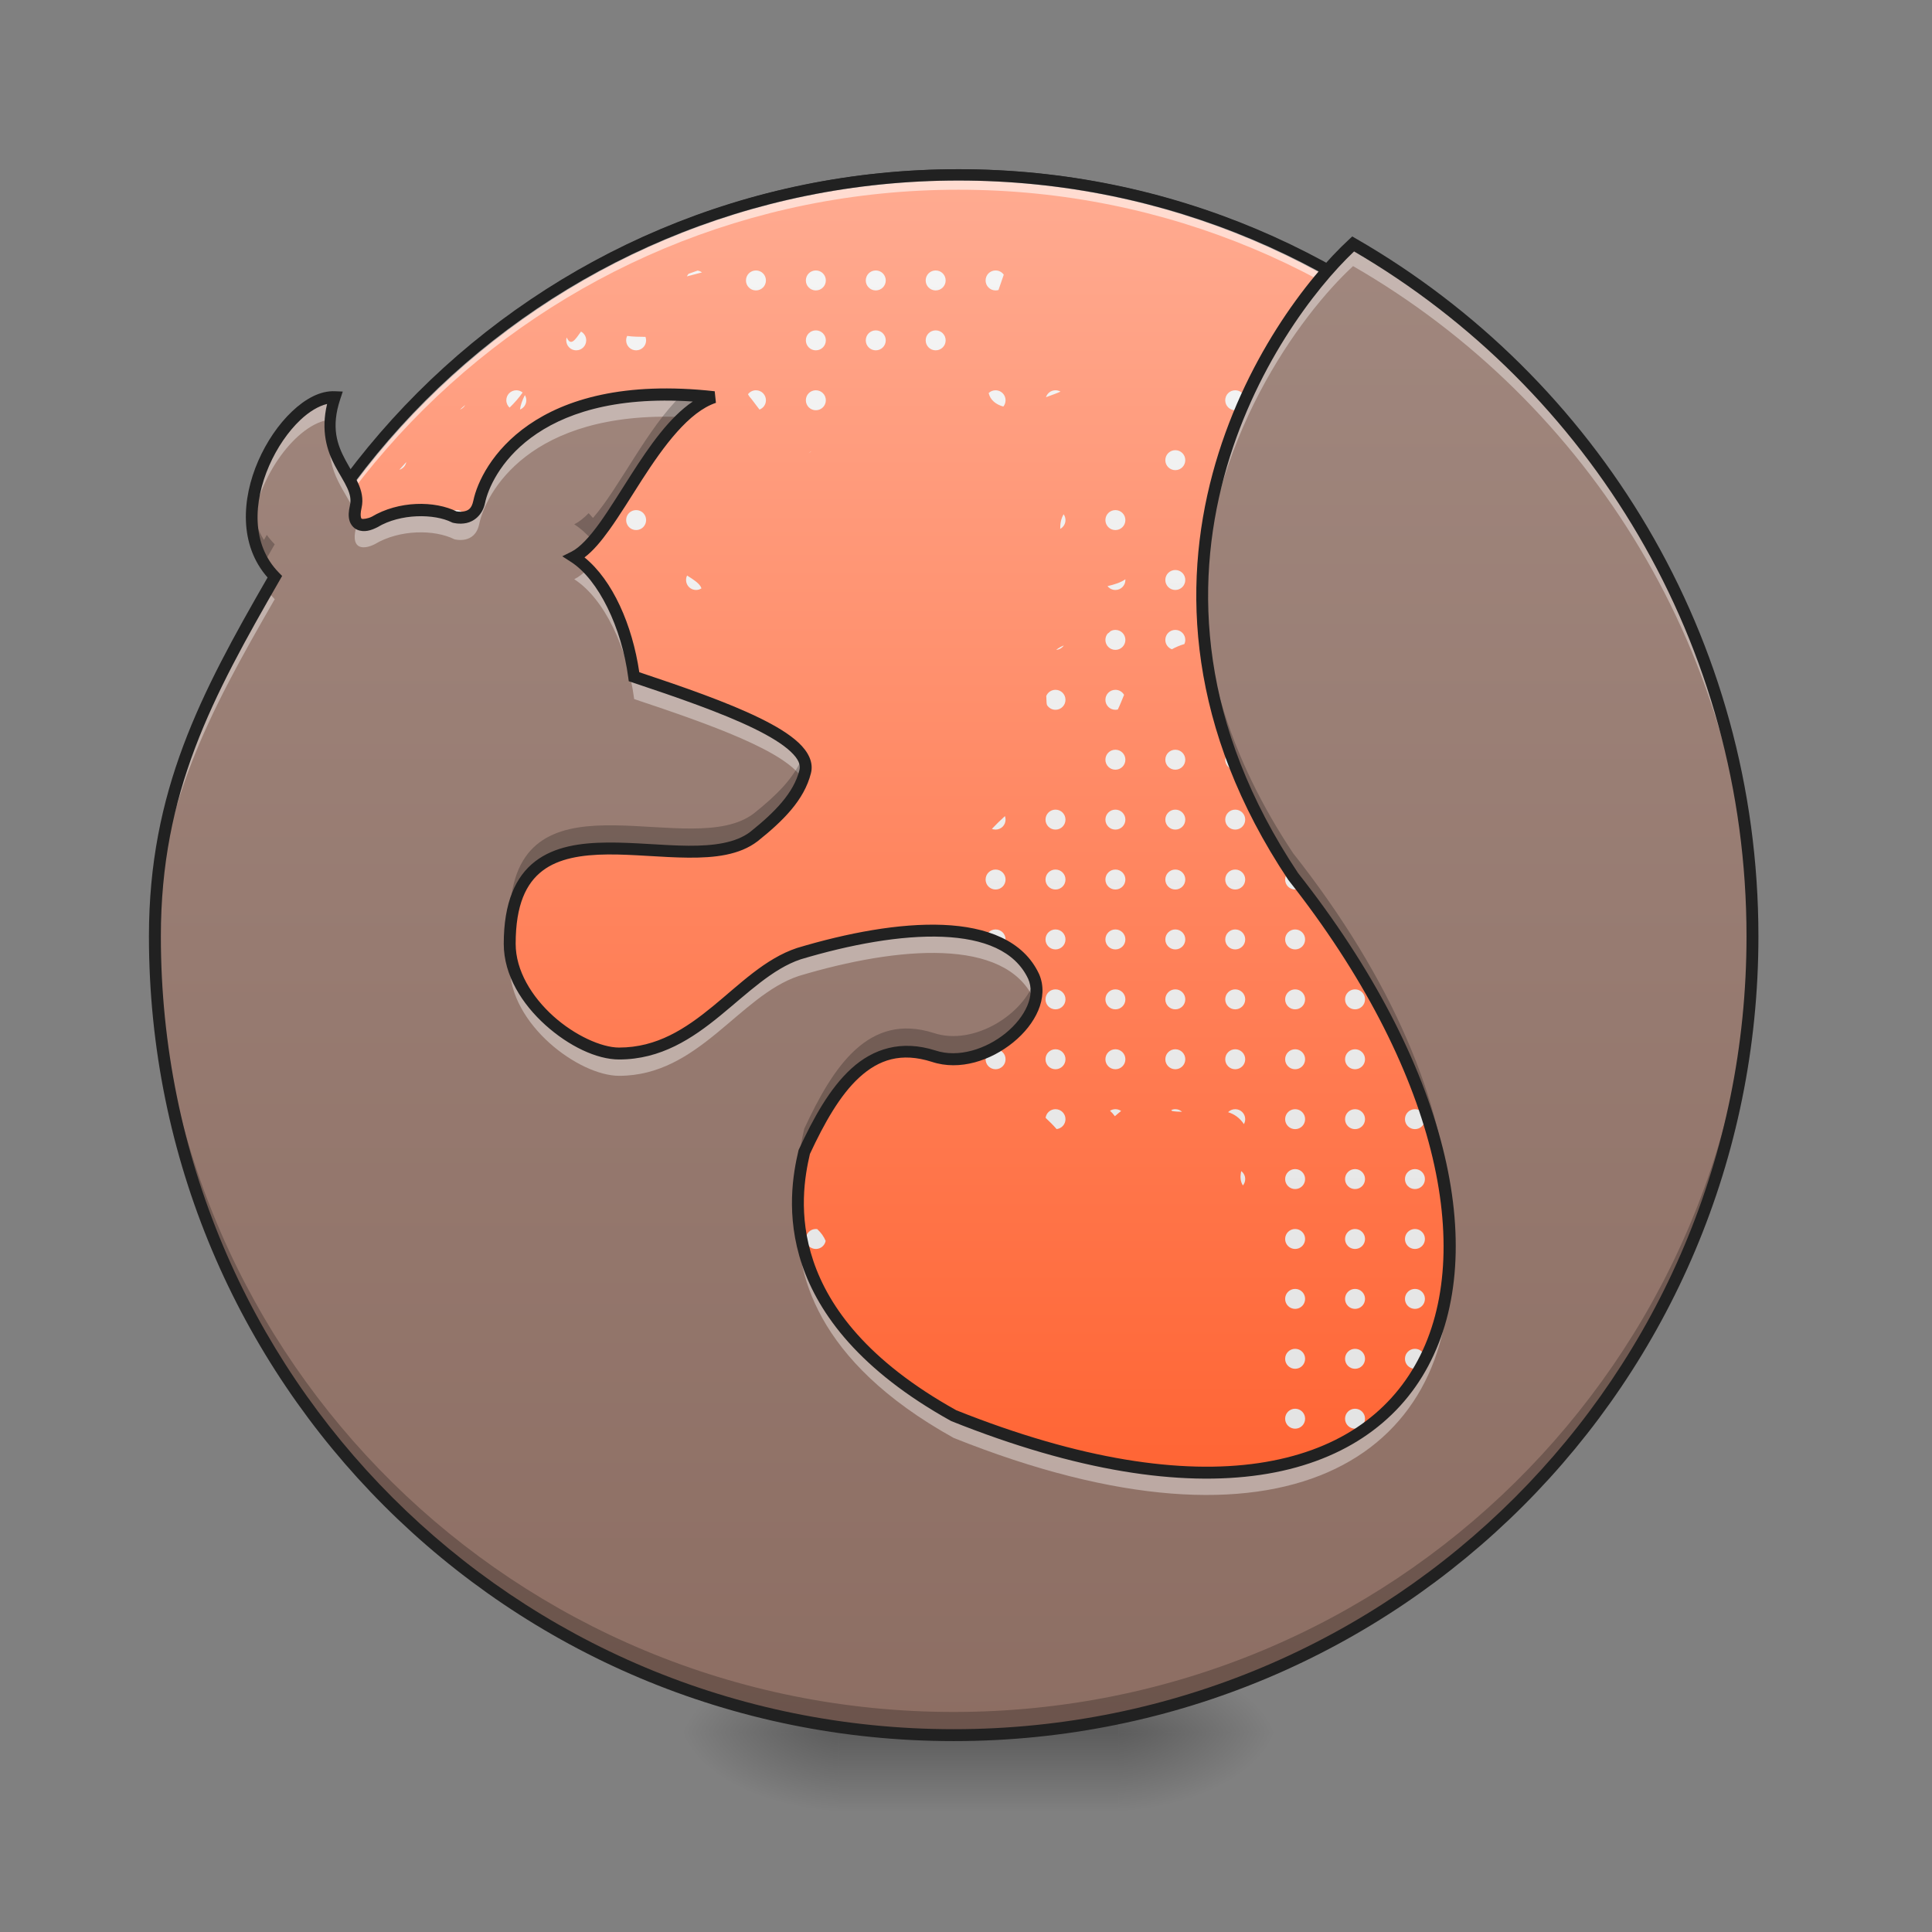 <?xml version="1.0" encoding="UTF-8"?>
<svg xmlns="http://www.w3.org/2000/svg" xmlns:xlink="http://www.w3.org/1999/xlink" width="512pt" height="512pt" viewBox="0 0 512 512" version="1.1">
<rect x="0" y="0" width="512" height="512" fill="#808080" stroke="none"/>
<defs>
<radialGradient id="radial0" gradientUnits="userSpaceOnUse" cx="450.909" cy="189.579" fx="450.909" fy="189.579" r="21.167" gradientTransform="matrix(0,-1.25,-2.25,-0,717.663,1028.11)">
<stop offset="0" style="stop-color:rgb(0%,0%,0%);stop-opacity:0.314;"/>
<stop offset="0.222" style="stop-color:rgb(0%,0%,0%);stop-opacity:0.275;"/>
<stop offset="1" style="stop-color:rgb(0%,0%,0%);stop-opacity:0;"/>
</radialGradient>
<radialGradient id="radial1" gradientUnits="userSpaceOnUse" cx="450.909" cy="189.579" fx="450.909" fy="189.579" r="21.167" gradientTransform="matrix(-0,1.25,2.25,0,-199.03,-109.855)">
<stop offset="0" style="stop-color:rgb(0%,0%,0%);stop-opacity:0.314;"/>
<stop offset="0.222" style="stop-color:rgb(0%,0%,0%);stop-opacity:0.275;"/>
<stop offset="1" style="stop-color:rgb(0%,0%,0%);stop-opacity:0;"/>
</radialGradient>
<radialGradient id="radial2" gradientUnits="userSpaceOnUse" cx="450.909" cy="189.579" fx="450.909" fy="189.579" r="21.167" gradientTransform="matrix(-0,-1.25,2.25,-0,-199.03,1028.11)">
<stop offset="0" style="stop-color:rgb(0%,0%,0%);stop-opacity:0.314;"/>
<stop offset="0.222" style="stop-color:rgb(0%,0%,0%);stop-opacity:0.275;"/>
<stop offset="1" style="stop-color:rgb(0%,0%,0%);stop-opacity:0;"/>
</radialGradient>
<radialGradient id="radial3" gradientUnits="userSpaceOnUse" cx="450.909" cy="189.579" fx="450.909" fy="189.579" r="21.167" gradientTransform="matrix(0,1.25,-2.25,0,717.663,-109.855)">
<stop offset="0" style="stop-color:rgb(0%,0%,0%);stop-opacity:0.314;"/>
<stop offset="0.222" style="stop-color:rgb(0%,0%,0%);stop-opacity:0.275;"/>
<stop offset="1" style="stop-color:rgb(0%,0%,0%);stop-opacity:0;"/>
</radialGradient>
<linearGradient id="linear0" gradientUnits="userSpaceOnUse" x1="255.323" y1="233.5" x2="255.323" y2="254.667" gradientTransform="matrix(0.214,0,0,1,204.738,225.605)">
<stop offset="0" style="stop-color:rgb(0%,0%,0%);stop-opacity:0.275;"/>
<stop offset="1" style="stop-color:rgb(0%,0%,0%);stop-opacity:0;"/>
</linearGradient>
<linearGradient id="linear1" gradientUnits="userSpaceOnUse" x1="254" y1="-168.667" x2="254" y2="244.083" >
<stop offset="0" style="stop-color:rgb(100%,67.059%,56.863%);stop-opacity:1;"/>
<stop offset="1" style="stop-color:rgb(100%,34.118%,13.333%);stop-opacity:1;"/>
</linearGradient>
<linearGradient id="linear2" gradientUnits="userSpaceOnUse" x1="982.906" y1="1719.373" x2="982.906" y2="159.373" gradientTransform="matrix(0.265,0,0,0.265,-6.061,4.166)">
<stop offset="0" style="stop-color:rgb(87.843%,87.843%,87.843%);stop-opacity:1;"/>
<stop offset="1" style="stop-color:rgb(96.078%,96.078%,96.078%);stop-opacity:1;"/>
</linearGradient>
<linearGradient id="linear3" gradientUnits="userSpaceOnUse" x1="254" y1="244.083" x2="254" y2="-168.667" gradientTransform="matrix(1,0,0,1,0,215.021)">
<stop offset="0" style="stop-color:rgb(55.294%,43.137%,38.824%);stop-opacity:1;"/>
<stop offset="1" style="stop-color:rgb(63.137%,53.333%,49.804%);stop-opacity:1;"/>
</linearGradient>
</defs>
<g id="surface1">
<path style=" stroke:none;fill-rule:nonzero;fill:url(#radial0);" d="M 296.363 459.129 L 338.699 459.129 L 338.699 437.957 L 296.363 437.957 Z M 296.363 459.129 "/>
<path style=" stroke:none;fill-rule:nonzero;fill:url(#radial1);" d="M 222.27 459.129 L 179.934 459.129 L 179.934 480.297 L 222.27 480.297 Z M 222.27 459.129 "/>
<path style=" stroke:none;fill-rule:nonzero;fill:url(#radial2);" d="M 222.27 459.129 L 179.934 459.129 L 179.934 437.957 L 222.27 437.957 Z M 222.27 459.129 "/>
<path style=" stroke:none;fill-rule:nonzero;fill:url(#radial3);" d="M 296.363 459.129 L 338.699 459.129 L 338.699 480.297 L 296.363 480.297 Z M 296.363 459.129 "/>
<path style=" stroke:none;fill-rule:nonzero;fill:url(#linear0);" d="M 222.27 453.836 L 296.363 453.836 L 296.363 480.297 L 222.27 480.297 Z M 222.27 453.836 "/>
<path style="fill-rule:nonzero;fill:url(#linear1);stroke-width:3;stroke-linecap:round;stroke-linejoin:miter;stroke:rgb(20%,20%,20%);stroke-opacity:1;stroke-miterlimit:4;" d="M 253.999 -168.668 C 365.055 -168.668 455.082 -78.638 455.082 32.418 C 455.082 143.474 365.055 233.5 253.999 233.5 C 142.943 233.5 52.917 143.474 52.917 32.418 C 52.917 -78.638 142.943 -168.668 253.999 -168.668 Z M 253.999 -168.668 " transform="matrix(1,0,0,1,0,215.021)"/>
<path style=" stroke:none;fill-rule:nonzero;fill:rgb(100%,100%,100%);fill-opacity:0.588;" d="M 254.023 46.336 C 142.613 46.336 52.922 136.027 52.922 247.441 C 52.922 248.098 52.93 248.754 52.934 249.41 C 53.984 138.914 143.27 50.277 254.023 50.277 C 364.777 50.277 454.062 138.914 455.113 249.41 C 455.121 248.754 455.125 248.098 455.125 247.441 C 455.125 136.027 365.434 46.336 254.023 46.336 Z M 254.023 46.336 "/>
<path style=" stroke:none;fill-rule:nonzero;fill:rgb(12.941%,12.941%,12.941%);fill-opacity:1;" d="M 254.023 44.84 C 141.809 44.84 51.422 135.223 51.422 247.441 C 51.422 359.656 141.809 450.043 254.023 450.043 C 366.238 450.043 456.629 359.656 456.629 247.441 C 456.629 135.223 366.238 44.84 254.023 44.84 Z M 254.023 47.84 C 364.629 47.84 453.629 136.832 453.629 247.441 C 453.629 358.047 364.629 447.043 254.023 447.043 C 143.418 447.043 54.422 358.047 54.422 247.441 C 54.422 136.832 143.418 47.84 254.023 47.84 Z M 254.023 47.84 "/>
<path style=" stroke:none;fill-rule:nonzero;fill:url(#linear2);" d="M 200.332 71.672 C 198.867 71.672 197.688 72.852 197.688 74.32 C 197.688 75.785 198.867 76.965 200.332 76.965 C 201.801 76.965 202.98 75.785 202.98 74.32 C 202.98 72.852 201.801 71.672 200.332 71.672 Z M 216.211 71.672 C 214.742 71.672 213.562 72.852 213.562 74.32 C 213.562 75.785 214.742 76.965 216.211 76.965 C 217.676 76.965 218.855 75.785 218.855 74.32 C 218.855 72.852 217.676 71.672 216.211 71.672 Z M 232.086 71.672 C 230.621 71.672 229.441 72.852 229.441 74.32 C 229.441 75.785 230.621 76.965 232.086 76.965 C 233.551 76.965 234.734 75.785 234.734 74.32 C 234.734 72.852 233.551 71.672 232.086 71.672 Z M 247.965 71.672 C 246.496 71.672 245.316 72.852 245.316 74.32 C 245.316 75.785 246.496 76.965 247.965 76.965 C 249.43 76.965 250.609 75.785 250.609 74.32 C 250.609 72.852 249.43 71.672 247.965 71.672 Z M 263.84 71.672 C 262.375 71.672 261.195 72.852 261.195 74.32 C 261.195 75.785 262.375 76.965 263.84 76.965 C 264.105 76.965 264.367 76.926 264.609 76.852 C 265.074 75.5 265.539 74.148 266.008 72.797 C 265.527 72.117 264.738 71.672 263.84 71.672 Z M 184.875 71.707 C 184.074 71.988 183.277 72.27 182.48 72.559 C 182.301 72.762 182.152 72.988 182.043 73.238 C 183.324 72.895 184.684 72.555 186.031 72.191 C 185.695 71.945 185.305 71.777 184.875 71.707 Z M 216.211 87.551 C 214.742 87.551 213.562 88.73 213.562 90.195 C 213.562 91.66 214.742 92.84 216.211 92.84 C 217.676 92.84 218.855 91.66 218.855 90.195 C 218.855 88.73 217.676 87.551 216.211 87.551 Z M 232.086 87.551 C 230.621 87.551 229.441 88.73 229.441 90.195 C 229.441 91.66 230.621 92.84 232.086 92.84 C 233.551 92.84 234.734 91.66 234.734 90.195 C 234.734 88.73 233.551 87.551 232.086 87.551 Z M 247.965 87.551 C 246.496 87.551 245.316 88.73 245.316 90.195 C 245.316 91.66 246.496 92.84 247.965 92.84 C 249.43 92.84 250.609 91.66 250.609 90.195 C 250.609 88.73 249.43 87.551 247.965 87.551 Z M 153.973 87.871 C 152.398 90.094 151.293 91.863 150.172 89.418 C 150.098 89.664 150.059 89.926 150.059 90.195 C 150.059 91.66 151.238 92.84 152.703 92.84 C 154.168 92.84 155.352 91.66 155.352 90.195 C 155.352 89.191 154.793 88.316 153.973 87.871 Z M 166.207 89.023 C 166.035 89.379 165.934 89.773 165.934 90.195 C 165.934 91.66 167.113 92.84 168.582 92.84 C 170.047 92.84 171.227 91.66 171.227 90.195 C 171.227 89.871 171.164 89.559 171.059 89.273 C 169.387 89.25 167.691 89.246 166.207 89.023 Z M 345.766 90.926 C 344.234 91.234 342.707 91.551 341.191 91.895 C 341.676 92.473 342.406 92.84 343.223 92.84 C 344.434 92.84 345.449 92.035 345.766 90.926 Z M 136.828 103.426 C 135.363 103.426 134.18 104.605 134.18 106.07 C 134.18 106.848 134.516 107.539 135.043 108.023 C 136.32 106.797 137.484 105.473 138.504 104.023 C 138.047 103.648 137.465 103.426 136.828 103.426 Z M 184.457 103.426 C 182.992 103.426 181.812 104.605 181.812 106.07 C 181.812 106.434 181.883 106.777 182.012 107.09 C 183.609 107.062 185.168 106.355 186.688 104.645 C 186.219 103.91 185.398 103.426 184.457 103.426 Z M 200.332 103.426 C 199.473 103.426 198.711 103.836 198.23 104.469 C 198.414 104.863 198.719 105.293 199.16 105.758 C 199.863 106.688 200.57 107.613 201.273 108.543 C 202.273 108.164 202.98 107.207 202.98 106.07 C 202.98 104.605 201.801 103.426 200.332 103.426 Z M 216.211 103.426 C 214.742 103.426 213.562 104.605 213.562 106.07 C 213.562 107.539 214.742 108.719 216.211 108.719 C 217.676 108.719 218.855 107.539 218.855 106.07 C 218.855 104.605 217.676 103.426 216.211 103.426 Z M 263.84 103.426 C 263.125 103.426 262.48 103.707 262.004 104.164 C 262.445 106.051 263.953 107.203 265.891 107.742 C 266.262 107.289 266.484 106.707 266.484 106.07 C 266.484 104.605 265.305 103.426 263.84 103.426 Z M 279.715 103.426 C 278.531 103.426 277.535 104.195 277.195 105.266 C 278.879 104.645 280.172 104.184 281.043 103.781 C 280.652 103.555 280.199 103.426 279.715 103.426 Z M 327.344 103.426 C 325.879 103.426 324.699 104.605 324.699 106.07 C 324.699 107.539 325.879 108.719 327.344 108.719 C 328.812 108.719 329.992 107.539 329.992 106.07 C 329.992 104.605 328.812 103.426 327.344 103.426 Z M 359.098 103.426 C 357.633 103.426 356.453 104.605 356.453 106.07 C 356.453 107.539 357.633 108.719 359.098 108.719 C 360.566 108.719 361.746 107.539 361.746 106.07 C 361.746 104.605 360.566 103.426 359.098 103.426 Z M 167.016 104.031 C 166.953 104.051 166.891 104.07 166.828 104.09 C 166.281 104.574 165.934 105.281 165.934 106.07 C 165.934 107.539 167.113 108.719 168.582 108.719 C 170.047 108.719 171.227 107.539 171.227 106.07 C 171.227 105.863 171.199 105.664 171.156 105.469 C 169.828 104.613 168.359 104.047 167.016 104.031 Z M 139.094 104.711 C 138.41 106.066 137.93 107.398 137.805 108.531 C 138.785 108.145 139.473 107.191 139.473 106.07 C 139.473 105.57 139.332 105.109 139.094 104.711 Z M 345.594 104.898 C 345.289 105.988 344.863 107.207 344.441 108.422 C 345.289 107.98 345.867 107.098 345.867 106.07 C 345.867 105.648 345.77 105.254 345.594 104.898 Z M 123.281 107.328 C 122.816 107.73 122.352 108.137 121.891 108.543 C 122.488 108.32 122.98 107.883 123.281 107.328 Z M 152.703 119.301 C 151.238 119.301 150.059 120.48 150.059 121.949 C 150.059 123.414 151.238 124.594 152.703 124.594 C 154.168 124.594 155.352 123.414 155.352 121.949 C 155.352 120.48 154.168 119.301 152.703 119.301 Z M 311.469 119.301 C 310.004 119.301 308.824 120.48 308.824 121.949 C 308.824 123.414 310.004 124.594 311.469 124.594 C 312.934 124.594 314.113 123.414 314.113 121.949 C 314.113 120.48 312.934 119.301 311.469 119.301 Z M 327.344 119.301 C 325.879 119.301 324.699 120.48 324.699 121.949 C 324.699 123.414 325.879 124.594 327.344 124.594 C 328.812 124.594 329.992 123.414 329.992 121.949 C 329.992 120.48 328.812 119.301 327.344 119.301 Z M 359.098 119.301 C 357.633 119.301 356.453 120.48 356.453 121.949 C 356.453 123.414 357.633 124.594 359.098 124.594 C 360.566 124.594 361.746 123.414 361.746 121.949 C 361.746 120.48 360.566 119.301 359.098 119.301 Z M 374.977 119.301 C 373.508 119.301 372.328 120.48 372.328 121.949 C 372.328 123.414 373.508 124.594 374.977 124.594 C 376.441 124.594 377.621 123.414 377.621 121.949 C 377.621 120.48 376.441 119.301 374.977 119.301 Z M 343.504 119.316 C 343.93 119.645 344.449 119.867 345.02 120.008 C 344.613 119.629 344.09 119.379 343.504 119.316 Z M 215.094 119.551 C 214.812 119.68 214.555 119.859 214.336 120.074 C 214.598 119.91 214.848 119.73 215.094 119.551 Z M 388.254 122.453 C 388.441 123.426 389.16 124.207 390.098 124.484 C 389.488 123.805 388.875 123.125 388.254 122.453 Z M 107.672 122.457 C 107.055 123.129 106.441 123.805 105.832 124.484 C 106.766 124.207 107.484 123.43 107.672 122.457 Z M 170.738 123.254 C 169.586 123.219 168.25 123.617 166.977 124.051 C 167.422 124.391 167.977 124.594 168.582 124.594 C 169.566 124.594 170.422 124.059 170.879 123.262 C 170.832 123.258 170.785 123.254 170.738 123.254 Z M 105.074 135.18 C 103.609 135.18 102.43 136.359 102.43 137.824 C 102.43 139.293 103.609 140.473 105.074 140.473 C 106.539 140.473 107.719 139.293 107.719 137.824 C 107.719 136.359 106.539 135.18 105.074 135.18 Z M 120.949 135.18 C 119.484 135.18 118.305 136.359 118.305 137.824 C 118.305 139.293 119.484 140.473 120.949 140.473 C 122.418 140.473 123.598 139.293 123.598 137.824 C 123.598 136.359 122.418 135.18 120.949 135.18 Z M 152.703 135.18 C 151.238 135.18 150.059 136.359 150.059 137.824 C 150.059 139.293 151.238 140.473 152.703 140.473 C 154.168 140.473 155.352 139.293 155.352 137.824 C 155.352 136.359 154.168 135.18 152.703 135.18 Z M 168.582 135.18 C 167.113 135.18 165.934 136.359 165.934 137.824 C 165.934 139.293 167.113 140.473 168.582 140.473 C 170.047 140.473 171.227 139.293 171.227 137.824 C 171.227 136.359 170.047 135.18 168.582 135.18 Z M 295.594 135.18 C 294.125 135.18 292.945 136.359 292.945 137.824 C 292.945 139.293 294.125 140.473 295.594 140.473 C 297.059 140.473 298.238 139.293 298.238 137.824 C 298.238 136.359 297.059 135.18 295.594 135.18 Z M 343.223 135.18 C 341.758 135.18 340.574 136.359 340.574 137.824 C 340.574 139.293 341.758 140.473 343.223 140.473 C 344.688 140.473 345.867 139.293 345.867 137.824 C 345.867 136.359 344.688 135.18 343.223 135.18 Z M 359.098 135.18 C 357.633 135.18 356.453 136.359 356.453 137.824 C 356.453 139.293 357.633 140.473 359.098 140.473 C 360.566 140.473 361.746 139.293 361.746 137.824 C 361.746 136.359 360.566 135.18 359.098 135.18 Z M 374.977 135.18 C 373.508 135.18 372.328 136.359 372.328 137.824 C 372.328 139.293 373.508 140.473 374.977 140.473 C 376.441 140.473 377.621 139.293 377.621 137.824 C 377.621 136.359 376.441 135.18 374.977 135.18 Z M 390.852 135.18 C 389.387 135.18 388.207 136.359 388.207 137.824 C 388.207 139.293 389.387 140.473 390.852 140.473 C 392.316 140.473 393.496 139.293 393.496 137.824 C 393.496 136.359 392.316 135.18 390.852 135.18 Z M 138.188 135.555 C 136.793 136.586 135.629 137.859 134.637 139.312 C 135.109 140.012 135.914 140.473 136.828 140.473 C 138.293 140.473 139.473 139.293 139.473 137.824 C 139.473 136.859 138.957 136.016 138.188 135.555 Z M 281.871 136.289 C 281.215 137.348 280.938 138.762 280.969 140.16 C 281.797 139.715 282.363 138.84 282.363 137.824 C 282.363 137.25 282.18 136.723 281.871 136.289 Z M 325.062 139.164 C 325.523 139.945 326.371 140.473 327.344 140.473 C 328.188 140.473 328.934 140.082 329.418 139.473 C 327.992 139.598 326.473 139.492 325.062 139.164 Z M 89.199 151.055 C 87.73 151.055 86.551 152.234 86.551 153.699 C 86.551 155.168 87.73 156.348 89.199 156.348 C 90.664 156.348 91.844 155.168 91.844 153.699 C 91.844 152.234 90.664 151.055 89.199 151.055 Z M 105.074 151.055 C 103.609 151.055 102.43 152.234 102.43 153.699 C 102.43 155.168 103.609 156.348 105.074 156.348 C 106.539 156.348 107.719 155.168 107.719 153.699 C 107.719 152.234 106.539 151.055 105.074 151.055 Z M 120.949 151.055 C 119.484 151.055 118.305 152.234 118.305 153.699 C 118.305 155.168 119.484 156.348 120.949 156.348 C 122.418 156.348 123.598 155.168 123.598 153.699 C 123.598 152.234 122.418 151.055 120.949 151.055 Z M 136.828 151.055 C 135.363 151.055 134.18 152.234 134.18 153.699 C 134.18 155.168 135.363 156.348 136.828 156.348 C 138.293 156.348 139.473 155.168 139.473 153.699 C 139.473 152.234 138.293 151.055 136.828 151.055 Z M 152.703 151.055 C 151.238 151.055 150.059 152.234 150.059 153.699 C 150.059 155.113 151.156 156.258 152.547 156.34 C 153.422 155.324 154.359 154.5 155.344 153.828 C 155.348 153.785 155.352 153.746 155.352 153.699 C 155.352 152.234 154.168 151.055 152.703 151.055 Z M 311.469 151.055 C 310.004 151.055 308.824 152.234 308.824 153.699 C 308.824 155.168 310.004 156.348 311.469 156.348 C 312.934 156.348 314.113 155.168 314.113 153.699 C 314.113 152.234 312.934 151.055 311.469 151.055 Z M 327.344 151.055 C 325.879 151.055 324.699 152.234 324.699 153.699 C 324.699 155.168 325.879 156.348 327.344 156.348 C 328.812 156.348 329.992 155.168 329.992 153.699 C 329.992 152.234 328.812 151.055 327.344 151.055 Z M 343.223 151.055 C 341.758 151.055 340.574 152.234 340.574 153.699 C 340.574 155.168 341.758 156.348 343.223 156.348 C 344.688 156.348 345.867 155.168 345.867 153.699 C 345.867 152.234 344.688 151.055 343.223 151.055 Z M 359.098 151.055 C 357.633 151.055 356.453 152.234 356.453 153.699 C 356.453 155.168 357.633 156.348 359.098 156.348 C 360.566 156.348 361.746 155.168 361.746 153.699 C 361.746 152.234 360.566 151.055 359.098 151.055 Z M 374.977 151.055 C 373.508 151.055 372.328 152.234 372.328 153.699 C 372.328 155.168 373.508 156.348 374.977 156.348 C 376.441 156.348 377.621 155.168 377.621 153.699 C 377.621 152.234 376.441 151.055 374.977 151.055 Z M 390.852 151.055 C 389.387 151.055 388.207 152.234 388.207 153.699 C 388.207 155.168 389.387 156.348 390.852 156.348 C 392.316 156.348 393.496 155.168 393.496 153.699 C 393.496 152.234 392.316 151.055 390.852 151.055 Z M 406.727 151.055 C 405.262 151.055 404.082 152.234 404.082 153.699 C 404.082 155.168 405.262 156.348 406.727 156.348 C 408.195 156.348 409.375 155.168 409.375 153.699 C 409.375 152.234 408.195 151.055 406.727 151.055 Z M 182.09 152.52 C 181.914 152.875 181.812 153.277 181.812 153.699 C 181.812 155.168 182.992 156.348 184.457 156.348 C 184.988 156.348 185.484 156.191 185.898 155.922 C 185.539 154.688 183.773 153.602 182.09 152.52 Z M 298.23 153.512 C 296.961 154.422 295.203 154.934 293.504 155.328 C 293.988 155.949 294.742 156.348 295.594 156.348 C 297.059 156.348 298.238 155.168 298.238 153.699 C 298.238 153.637 298.234 153.574 298.23 153.512 Z M 89.199 166.93 C 87.73 166.93 86.551 168.113 86.551 169.578 C 86.551 171.043 87.73 172.223 89.199 172.223 C 90.664 172.223 91.844 171.043 91.844 169.578 C 91.844 168.113 90.664 166.93 89.199 166.93 Z M 105.074 166.93 C 103.609 166.93 102.43 168.113 102.43 169.578 C 102.43 171.043 103.609 172.223 105.074 172.223 C 106.539 172.223 107.719 171.043 107.719 169.578 C 107.719 168.113 106.539 166.93 105.074 166.93 Z M 120.949 166.93 C 119.484 166.93 118.305 168.113 118.305 169.578 C 118.305 171.043 119.484 172.223 120.949 172.223 C 122.418 172.223 123.598 171.043 123.598 169.578 C 123.598 168.113 122.418 166.93 120.949 166.93 Z M 136.828 166.93 C 135.363 166.93 134.18 168.113 134.18 169.578 C 134.18 171.043 135.363 172.223 136.828 172.223 C 138.293 172.223 139.473 171.043 139.473 169.578 C 139.473 168.113 138.293 166.93 136.828 166.93 Z M 152.703 166.93 C 151.238 166.93 150.059 168.113 150.059 169.578 C 150.059 171.043 151.238 172.223 152.703 172.223 C 154.168 172.223 155.352 171.043 155.352 169.578 C 155.352 168.113 154.168 166.93 152.703 166.93 Z M 295.594 166.93 C 295.102 166.93 294.645 167.066 294.25 167.297 C 294.07 167.531 293.828 167.73 293.535 167.91 C 293.168 168.363 292.945 168.945 292.945 169.578 C 292.945 171.043 294.125 172.223 295.594 172.223 C 297.059 172.223 298.238 171.043 298.238 169.578 C 298.238 168.113 297.059 166.93 295.594 166.93 Z M 311.469 166.93 C 310.004 166.93 308.824 168.113 308.824 169.578 C 308.824 170.723 309.547 171.691 310.559 172.062 C 311.586 171.5 312.676 171.031 313.875 170.68 C 314.027 170.344 314.113 169.973 314.113 169.578 C 314.113 168.113 312.934 166.93 311.469 166.93 Z M 327.344 166.93 C 325.879 166.93 324.699 168.113 324.699 169.578 C 324.699 171.043 325.879 172.223 327.344 172.223 C 328.812 172.223 329.992 171.043 329.992 169.578 C 329.992 168.113 328.812 166.93 327.344 166.93 Z M 343.223 166.93 C 341.758 166.93 340.574 168.113 340.574 169.578 C 340.574 171.043 341.758 172.223 343.223 172.223 C 344.688 172.223 345.867 171.043 345.867 169.578 C 345.867 168.113 344.688 166.93 343.223 166.93 Z M 359.098 166.93 C 357.633 166.93 356.453 168.113 356.453 169.578 C 356.453 171.043 357.633 172.223 359.098 172.223 C 360.566 172.223 361.746 171.043 361.746 169.578 C 361.746 168.113 360.566 166.93 359.098 166.93 Z M 374.977 166.93 C 373.508 166.93 372.328 168.113 372.328 169.578 C 372.328 171.043 373.508 172.223 374.977 172.223 C 376.441 172.223 377.621 171.043 377.621 169.578 C 377.621 168.113 376.441 166.93 374.977 166.93 Z M 390.852 166.93 C 389.387 166.93 388.207 168.113 388.207 169.578 C 388.207 171.043 389.387 172.223 390.852 172.223 C 392.316 172.223 393.496 171.043 393.496 169.578 C 393.496 168.113 392.316 166.93 390.852 166.93 Z M 406.727 166.93 C 405.262 166.93 404.082 168.113 404.082 169.578 C 404.082 171.043 405.262 172.223 406.727 172.223 C 408.195 172.223 409.375 171.043 409.375 169.578 C 409.375 168.113 408.195 166.93 406.727 166.93 Z M 75.957 169.332 C 75.57 170.137 75.191 170.949 74.816 171.762 C 75.512 171.285 75.969 170.488 75.969 169.578 C 75.969 169.496 75.961 169.414 75.957 169.332 Z M 419.969 169.336 C 419.965 169.414 419.957 169.496 419.957 169.578 C 419.957 170.488 420.414 171.289 421.109 171.762 C 420.734 170.949 420.355 170.141 419.969 169.336 Z M 281.914 171.055 C 281.129 171.371 280.461 171.762 279.906 172.215 C 280.746 172.156 281.473 171.711 281.914 171.055 Z M 73.32 182.809 C 71.855 182.809 70.676 183.988 70.676 185.453 C 70.676 186.922 71.855 188.102 73.32 188.102 C 74.789 188.102 75.969 186.922 75.969 185.453 C 75.969 183.988 74.789 182.809 73.32 182.809 Z M 89.199 182.809 C 87.73 182.809 86.551 183.988 86.551 185.453 C 86.551 186.922 87.73 188.102 89.199 188.102 C 90.664 188.102 91.844 186.922 91.844 185.453 C 91.844 183.988 90.664 182.809 89.199 182.809 Z M 105.074 182.809 C 103.609 182.809 102.43 183.988 102.43 185.453 C 102.43 186.922 103.609 188.102 105.074 188.102 C 106.539 188.102 107.719 186.922 107.719 185.453 C 107.719 183.988 106.539 182.809 105.074 182.809 Z M 120.949 182.809 C 119.484 182.809 118.305 183.988 118.305 185.453 C 118.305 186.922 119.484 188.102 120.949 188.102 C 122.418 188.102 123.598 186.922 123.598 185.453 C 123.598 183.988 122.418 182.809 120.949 182.809 Z M 279.715 182.809 C 278.609 182.809 277.668 183.48 277.273 184.438 C 277.301 185.004 277.328 185.57 277.348 186.129 C 277.355 186.359 277.395 186.598 277.461 186.836 C 277.926 187.594 278.758 188.102 279.715 188.102 C 281.184 188.102 282.363 186.922 282.363 185.453 C 282.363 183.988 281.184 182.809 279.715 182.809 Z M 295.594 182.809 C 294.125 182.809 292.945 183.988 292.945 185.453 C 292.945 186.922 294.125 188.102 295.594 188.102 C 295.816 188.102 296.027 188.07 296.234 188.02 C 296.848 186.789 297.344 185.445 297.891 184.145 C 297.438 183.348 296.582 182.809 295.594 182.809 Z M 343.223 182.809 C 343.094 182.809 342.969 182.82 342.844 182.84 C 343.227 184.047 343.691 185.223 344.379 186.289 C 344.609 186.68 344.832 187.035 345.047 187.371 C 345.551 186.891 345.867 186.211 345.867 185.453 C 345.867 183.988 344.688 182.809 343.223 182.809 Z M 359.098 182.809 C 358.785 182.809 358.484 182.863 358.207 182.965 C 359.293 184.066 360.289 185.469 361.297 186.926 C 361.582 186.508 361.746 186 361.746 185.453 C 361.746 183.988 360.566 182.809 359.098 182.809 Z M 374.977 182.809 C 373.508 182.809 372.328 183.988 372.328 185.453 C 372.328 186.922 373.508 188.102 374.977 188.102 C 376.441 188.102 377.621 186.922 377.621 185.453 C 377.621 183.988 376.441 182.809 374.977 182.809 Z M 390.852 182.809 C 389.387 182.809 388.207 183.988 388.207 185.453 C 388.207 186.922 389.387 188.102 390.852 188.102 C 392.316 188.102 393.496 186.922 393.496 185.453 C 393.496 183.988 392.316 182.809 390.852 182.809 Z M 406.727 182.809 C 405.262 182.809 404.082 183.988 404.082 185.453 C 404.082 186.922 405.262 188.102 406.727 188.102 C 408.195 188.102 409.375 186.922 409.375 185.453 C 409.375 183.988 408.195 182.809 406.727 182.809 Z M 422.605 182.809 C 421.141 182.809 419.957 183.988 419.957 185.453 C 419.957 186.922 421.141 188.102 422.605 188.102 C 424.07 188.102 425.25 186.922 425.25 185.453 C 425.25 183.988 424.07 182.809 422.605 182.809 Z M 329.898 184.762 C 329.543 185.598 329.504 186.238 329.684 186.695 C 329.879 186.324 329.992 185.902 329.992 185.453 C 329.992 185.215 329.957 184.98 329.898 184.762 Z M 73.32 198.684 C 71.855 198.684 70.676 199.863 70.676 201.332 C 70.676 202.797 71.855 203.977 73.32 203.977 C 74.789 203.977 75.969 202.797 75.969 201.332 C 75.969 199.863 74.789 198.684 73.32 198.684 Z M 89.199 198.684 C 87.73 198.684 86.551 199.863 86.551 201.332 C 86.551 202.797 87.73 203.977 89.199 203.977 C 90.664 203.977 91.844 202.797 91.844 201.332 C 91.844 199.863 90.664 198.684 89.199 198.684 Z M 105.074 198.684 C 103.609 198.684 102.43 199.863 102.43 201.332 C 102.43 202.797 103.609 203.977 105.074 203.977 C 106.539 203.977 107.719 202.797 107.719 201.332 C 107.719 199.863 106.539 198.684 105.074 198.684 Z M 120.949 198.684 C 119.484 198.684 118.305 199.863 118.305 201.332 C 118.305 201.371 118.309 201.414 118.312 201.453 C 119.453 200.621 120.492 199.715 121.418 198.727 C 121.266 198.703 121.109 198.684 120.949 198.684 Z M 295.594 198.684 C 294.125 198.684 292.945 199.863 292.945 201.332 C 292.945 202.797 294.125 203.977 295.594 203.977 C 297.059 203.977 298.238 202.797 298.238 201.332 C 298.238 199.863 297.059 198.684 295.594 198.684 Z M 311.469 198.684 C 310.004 198.684 308.824 199.863 308.824 201.332 C 308.824 202.797 310.004 203.977 311.469 203.977 C 312.934 203.977 314.113 202.797 314.113 201.332 C 314.113 199.863 312.934 198.684 311.469 198.684 Z M 390.852 198.684 C 389.387 198.684 388.207 199.863 388.207 201.332 C 388.207 202.797 389.387 203.977 390.852 203.977 C 392.316 203.977 393.496 202.797 393.496 201.332 C 393.496 199.863 392.316 198.684 390.852 198.684 Z M 406.727 198.684 C 405.262 198.684 404.082 199.863 404.082 201.332 C 404.082 202.797 405.262 203.977 406.727 203.977 C 408.195 203.977 409.375 202.797 409.375 201.332 C 409.375 199.863 408.195 198.684 406.727 198.684 Z M 422.605 198.684 C 421.141 198.684 419.957 199.863 419.957 201.332 C 419.957 202.797 421.141 203.977 422.605 203.977 C 424.07 203.977 425.25 202.797 425.25 201.332 C 425.25 199.863 424.07 198.684 422.605 198.684 Z M 327.031 198.703 C 325.715 198.859 324.699 199.973 324.699 201.332 C 324.699 202.797 325.879 203.977 327.344 203.977 C 328.754 203.977 329.895 202.887 329.984 201.504 C 329.027 200.52 328.051 199.574 327.031 198.703 Z M 73.32 214.562 C 71.855 214.562 70.676 215.742 70.676 217.207 C 70.676 218.672 71.855 219.852 73.32 219.852 C 74.789 219.852 75.969 218.672 75.969 217.207 C 75.969 215.742 74.789 214.562 73.32 214.562 Z M 105.074 214.562 C 103.609 214.562 102.43 215.742 102.43 217.207 C 102.43 218.672 103.609 219.852 105.074 219.852 C 105.859 219.852 106.559 219.512 107.043 218.973 C 106.918 217.715 106.898 216.516 106.984 215.375 C 106.504 214.875 105.828 214.562 105.074 214.562 Z M 279.715 214.562 C 278.25 214.562 277.07 215.742 277.07 217.207 C 277.07 218.672 278.25 219.852 279.715 219.852 C 281.184 219.852 282.363 218.672 282.363 217.207 C 282.363 215.742 281.184 214.562 279.715 214.562 Z M 295.594 214.562 C 294.125 214.562 292.945 215.742 292.945 217.207 C 292.945 218.672 294.125 219.852 295.594 219.852 C 297.059 219.852 298.238 218.672 298.238 217.207 C 298.238 215.742 297.059 214.562 295.594 214.562 Z M 311.469 214.562 C 310.004 214.562 308.824 215.742 308.824 217.207 C 308.824 218.672 310.004 219.852 311.469 219.852 C 312.934 219.852 314.113 218.672 314.113 217.207 C 314.113 215.742 312.934 214.562 311.469 214.562 Z M 327.344 214.562 C 325.879 214.562 324.699 215.742 324.699 217.207 C 324.699 218.672 325.879 219.852 327.344 219.852 C 328.812 219.852 329.992 218.672 329.992 217.207 C 329.992 215.742 328.812 214.562 327.344 214.562 Z M 343.223 214.562 C 341.758 214.562 340.574 215.742 340.574 217.207 C 340.574 218.672 341.758 219.852 343.223 219.852 C 344.688 219.852 345.867 218.672 345.867 217.207 C 345.867 215.742 344.688 214.562 343.223 214.562 Z M 359.098 214.562 C 357.633 214.562 356.453 215.742 356.453 217.207 C 356.453 218.672 357.633 219.852 359.098 219.852 C 360.566 219.852 361.746 218.672 361.746 217.207 C 361.746 215.742 360.566 214.562 359.098 214.562 Z M 374.977 214.562 C 373.508 214.562 372.328 215.742 372.328 217.207 C 372.328 218.672 373.508 219.852 374.977 219.852 C 376.441 219.852 377.621 218.672 377.621 217.207 C 377.621 215.742 376.441 214.562 374.977 214.562 Z M 390.852 214.562 C 389.387 214.562 388.207 215.742 388.207 217.207 C 388.207 218.672 389.387 219.852 390.852 219.852 C 392.316 219.852 393.496 218.672 393.496 217.207 C 393.496 215.742 392.316 214.562 390.852 214.562 Z M 406.727 214.562 C 405.262 214.562 404.082 215.742 404.082 217.207 C 404.082 218.672 405.262 219.852 406.727 219.852 C 408.195 219.852 409.375 218.672 409.375 217.207 C 409.375 215.742 408.195 214.562 406.727 214.562 Z M 422.605 214.562 C 421.141 214.562 419.957 215.742 419.957 217.207 C 419.957 217.25 419.961 217.293 419.965 217.332 C 420.664 218 421.445 218.871 422.258 219.828 C 422.371 219.844 422.488 219.852 422.605 219.852 C 424.07 219.852 425.25 218.672 425.25 217.207 C 425.25 215.742 424.07 214.562 422.605 214.562 Z M 266.316 216.277 C 265.117 217.371 263.961 218.5 262.859 219.664 C 263.164 219.785 263.492 219.852 263.84 219.852 C 265.305 219.852 266.484 218.672 266.484 217.207 C 266.484 216.879 266.426 216.566 266.316 216.277 Z M 263.84 230.438 C 262.375 230.438 261.195 231.617 261.195 233.086 C 261.195 234.551 262.375 235.73 263.84 235.73 C 265.305 235.73 266.484 234.551 266.484 233.086 C 266.484 231.617 265.305 230.438 263.84 230.438 Z M 279.715 230.438 C 278.25 230.438 277.07 231.617 277.07 233.086 C 277.07 234.551 278.25 235.73 279.715 235.73 C 281.184 235.73 282.363 234.551 282.363 233.086 C 282.363 231.617 281.184 230.438 279.715 230.438 Z M 295.594 230.438 C 294.125 230.438 292.945 231.617 292.945 233.086 C 292.945 234.551 294.125 235.73 295.594 235.73 C 297.059 235.73 298.238 234.551 298.238 233.086 C 298.238 231.617 297.059 230.438 295.594 230.438 Z M 311.469 230.438 C 310.004 230.438 308.824 231.617 308.824 233.086 C 308.824 234.551 310.004 235.73 311.469 235.73 C 312.934 235.73 314.113 234.551 314.113 233.086 C 314.113 231.617 312.934 230.438 311.469 230.438 Z M 327.344 230.438 C 325.879 230.438 324.699 231.617 324.699 233.086 C 324.699 234.551 325.879 235.73 327.344 235.73 C 328.812 235.73 329.992 234.551 329.992 233.086 C 329.992 231.617 328.812 230.438 327.344 230.438 Z M 343.223 230.438 C 341.758 230.438 340.574 231.617 340.574 233.086 C 340.574 234.551 341.758 235.73 343.223 235.73 C 344.688 235.73 345.867 234.551 345.867 233.086 C 345.867 231.617 344.688 230.438 343.223 230.438 Z M 359.098 230.438 C 357.633 230.438 356.453 231.617 356.453 233.086 C 356.453 234.551 357.633 235.73 359.098 235.73 C 360.566 235.73 361.746 234.551 361.746 233.086 C 361.746 231.617 360.566 230.438 359.098 230.438 Z M 374.977 230.438 C 373.508 230.438 372.328 231.617 372.328 233.086 C 372.328 234.551 373.508 235.73 374.977 235.73 C 376.441 235.73 377.621 234.551 377.621 233.086 C 377.621 231.617 376.441 230.438 374.977 230.438 Z M 406.727 230.438 C 405.262 230.438 404.082 231.617 404.082 233.086 C 404.082 234.551 405.262 235.73 406.727 235.73 C 408.195 235.73 409.375 234.551 409.375 233.086 C 409.375 231.617 408.195 230.438 406.727 230.438 Z M 422.605 230.438 C 421.141 230.438 419.957 231.617 419.957 233.086 C 419.957 234.551 421.141 235.73 422.605 235.73 C 424.07 235.73 425.25 234.551 425.25 233.086 C 425.25 232.754 425.188 232.441 425.078 232.148 C 424.324 231.598 423.543 231.031 422.773 230.445 C 422.719 230.441 422.664 230.438 422.605 230.438 Z M 390.977 230.445 C 391.738 231.738 392.457 233.059 393.148 234.402 C 393.367 234.012 393.496 233.566 393.496 233.086 C 393.496 231.66 392.383 230.508 390.977 230.445 Z M 436.18 231.773 C 435.961 232.16 435.836 232.605 435.836 233.086 C 435.836 234.32 436.68 235.352 437.824 235.645 C 437.766 234.922 437.703 234.195 437.633 233.473 C 437.195 232.781 436.707 232.203 436.18 231.773 Z M 263.84 246.312 C 262.375 246.312 261.195 247.496 261.195 248.961 C 261.195 250.426 262.375 251.605 263.84 251.605 C 265.305 251.605 266.484 250.426 266.484 248.961 C 266.484 247.496 265.305 246.312 263.84 246.312 Z M 279.715 246.312 C 278.25 246.312 277.07 247.496 277.07 248.961 C 277.07 250.426 278.25 251.605 279.715 251.605 C 281.184 251.605 282.363 250.426 282.363 248.961 C 282.363 247.496 281.184 246.312 279.715 246.312 Z M 295.594 246.312 C 294.125 246.312 292.945 247.496 292.945 248.961 C 292.945 250.426 294.125 251.605 295.594 251.605 C 297.059 251.605 298.238 250.426 298.238 248.961 C 298.238 247.496 297.059 246.312 295.594 246.312 Z M 311.469 246.312 C 310.004 246.312 308.824 247.496 308.824 248.961 C 308.824 250.426 310.004 251.605 311.469 251.605 C 312.934 251.605 314.113 250.426 314.113 248.961 C 314.113 247.496 312.934 246.312 311.469 246.312 Z M 327.344 246.312 C 325.879 246.312 324.699 247.496 324.699 248.961 C 324.699 250.426 325.879 251.605 327.344 251.605 C 328.812 251.605 329.992 250.426 329.992 248.961 C 329.992 247.496 328.812 246.312 327.344 246.312 Z M 343.223 246.312 C 341.758 246.312 340.574 247.496 340.574 248.961 C 340.574 250.426 341.758 251.605 343.223 251.605 C 344.688 251.605 345.867 250.426 345.867 248.961 C 345.867 247.496 344.688 246.312 343.223 246.312 Z M 359.098 246.312 C 357.633 246.312 356.453 247.496 356.453 248.961 C 356.453 250.426 357.633 251.605 359.098 251.605 C 360.566 251.605 361.746 250.426 361.746 248.961 C 361.746 247.496 360.566 246.312 359.098 246.312 Z M 374.977 246.312 C 373.508 246.312 372.328 247.496 372.328 248.961 C 372.328 250.426 373.508 251.605 374.977 251.605 C 376.441 251.605 377.621 250.426 377.621 248.961 C 377.621 247.496 376.441 246.312 374.977 246.312 Z M 390.852 246.312 C 389.387 246.312 388.207 247.496 388.207 248.961 C 388.207 250.426 389.387 251.605 390.852 251.605 C 391.836 251.605 392.691 251.07 393.148 250.277 C 392.484 248.918 391.758 247.602 390.984 246.32 C 390.938 246.32 390.895 246.312 390.852 246.312 Z M 406.727 246.312 C 405.262 246.312 404.082 247.496 404.082 248.961 C 404.082 250.426 405.262 251.605 406.727 251.605 C 408.195 251.605 409.375 250.426 409.375 248.961 C 409.375 247.496 408.195 246.312 406.727 246.312 Z M 422.605 246.312 C 421.141 246.312 419.957 247.496 419.957 248.961 C 419.957 250.426 421.141 251.605 422.605 251.605 C 424.07 251.605 425.25 250.426 425.25 248.961 C 425.25 247.496 424.07 246.312 422.605 246.312 Z M 438.406 246.316 C 436.977 246.359 435.836 247.52 435.836 248.961 C 435.836 249.672 436.113 250.312 436.566 250.789 C 437.285 249.914 437.918 248.996 438.445 248.02 C 438.434 247.453 438.422 246.887 438.406 246.316 Z M 87.297 247.121 C 86.836 247.594 86.551 248.242 86.551 248.961 C 86.551 249.766 86.91 250.484 87.477 250.969 C 87.512 249.594 87.453 248.285 87.297 247.121 Z M 75.203 250.824 C 74.289 251.219 73.309 251.402 72.316 251.41 C 72.625 251.535 72.965 251.605 73.32 251.605 C 74.059 251.605 74.723 251.309 75.203 250.824 Z M 73.32 262.191 C 71.855 262.191 70.676 263.371 70.676 264.836 C 70.676 266.305 71.855 267.484 73.32 267.484 C 74.789 267.484 75.969 266.305 75.969 264.836 C 75.969 263.371 74.789 262.191 73.32 262.191 Z M 89.199 262.191 C 87.73 262.191 86.551 263.371 86.551 264.836 C 86.551 266.305 87.73 267.484 89.199 267.484 C 90.664 267.484 91.844 266.305 91.844 264.836 C 91.844 263.371 90.664 262.191 89.199 262.191 Z M 263.84 262.191 C 262.375 262.191 261.195 263.371 261.195 264.836 C 261.195 266.305 262.375 267.484 263.84 267.484 C 265.305 267.484 266.484 266.305 266.484 264.836 C 266.484 263.371 265.305 262.191 263.84 262.191 Z M 279.715 262.191 C 278.25 262.191 277.07 263.371 277.07 264.836 C 277.07 266.305 278.25 267.484 279.715 267.484 C 281.184 267.484 282.363 266.305 282.363 264.836 C 282.363 263.371 281.184 262.191 279.715 262.191 Z M 295.594 262.191 C 294.125 262.191 292.945 263.371 292.945 264.836 C 292.945 266.305 294.125 267.484 295.594 267.484 C 297.059 267.484 298.238 266.305 298.238 264.836 C 298.238 263.371 297.059 262.191 295.594 262.191 Z M 311.469 262.191 C 310.004 262.191 308.824 263.371 308.824 264.836 C 308.824 266.305 310.004 267.484 311.469 267.484 C 312.934 267.484 314.113 266.305 314.113 264.836 C 314.113 263.371 312.934 262.191 311.469 262.191 Z M 327.344 262.191 C 325.879 262.191 324.699 263.371 324.699 264.836 C 324.699 266.305 325.879 267.484 327.344 267.484 C 328.812 267.484 329.992 266.305 329.992 264.836 C 329.992 263.371 328.812 262.191 327.344 262.191 Z M 343.223 262.191 C 341.758 262.191 340.574 263.371 340.574 264.836 C 340.574 266.305 341.758 267.484 343.223 267.484 C 344.688 267.484 345.867 266.305 345.867 264.836 C 345.867 263.371 344.688 262.191 343.223 262.191 Z M 359.098 262.191 C 357.633 262.191 356.453 263.371 356.453 264.836 C 356.453 266.305 357.633 267.484 359.098 267.484 C 360.566 267.484 361.746 266.305 361.746 264.836 C 361.746 263.371 360.566 262.191 359.098 262.191 Z M 374.977 262.191 C 373.508 262.191 372.328 263.371 372.328 264.836 C 372.328 266.305 373.508 267.484 374.977 267.484 C 376.441 267.484 377.621 266.305 377.621 264.836 C 377.621 263.371 376.441 262.191 374.977 262.191 Z M 390.852 262.191 C 389.387 262.191 388.207 263.371 388.207 264.836 C 388.207 266.305 389.387 267.484 390.852 267.484 C 392.316 267.484 393.496 266.305 393.496 264.836 C 393.496 263.371 392.316 262.191 390.852 262.191 Z M 406.727 262.191 C 406.328 262.191 405.953 262.281 405.617 262.438 C 405.414 264.027 405.223 265.617 405.418 267.137 C 405.805 267.355 406.25 267.484 406.727 267.484 C 408.195 267.484 409.375 266.305 409.375 264.836 C 409.375 263.371 408.195 262.191 406.727 262.191 Z M 248.16 262.199 C 248.469 263.691 249.043 265.203 249.809 266.734 C 250.301 266.258 250.609 265.586 250.609 264.836 C 250.609 263.438 249.531 262.301 248.16 262.199 Z M 421.629 262.379 C 421.184 262.555 420.801 262.844 420.512 263.219 C 420.879 262.938 421.25 262.656 421.629 262.379 Z M 89.199 278.066 C 89.086 278.066 88.98 278.078 88.871 278.09 C 89.805 279.047 90.793 280.031 91.832 280.984 C 91.84 280.895 91.844 280.805 91.844 280.715 C 91.844 279.246 90.664 278.066 89.199 278.066 Z M 120.949 278.066 C 119.484 278.066 118.305 279.246 118.305 280.715 C 118.305 282.18 119.484 283.359 120.949 283.359 C 122.418 283.359 123.598 282.18 123.598 280.715 C 123.598 279.246 122.418 278.066 120.949 278.066 Z M 263.84 278.066 C 262.375 278.066 261.195 279.246 261.195 280.715 C 261.195 282.18 262.375 283.359 263.84 283.359 C 265.305 283.359 266.484 282.18 266.484 280.715 C 266.484 279.246 265.305 278.066 263.84 278.066 Z M 279.715 278.066 C 278.25 278.066 277.07 279.246 277.07 280.715 C 277.07 282.18 278.25 283.359 279.715 283.359 C 281.184 283.359 282.363 282.18 282.363 280.715 C 282.363 279.246 281.184 278.066 279.715 278.066 Z M 295.594 278.066 C 294.125 278.066 292.945 279.246 292.945 280.715 C 292.945 282.18 294.125 283.359 295.594 283.359 C 297.059 283.359 298.238 282.18 298.238 280.715 C 298.238 279.246 297.059 278.066 295.594 278.066 Z M 311.469 278.066 C 310.004 278.066 308.824 279.246 308.824 280.715 C 308.824 282.18 310.004 283.359 311.469 283.359 C 312.934 283.359 314.113 282.18 314.113 280.715 C 314.113 279.246 312.934 278.066 311.469 278.066 Z M 327.344 278.066 C 325.879 278.066 324.699 279.246 324.699 280.715 C 324.699 282.18 325.879 283.359 327.344 283.359 C 328.812 283.359 329.992 282.18 329.992 280.715 C 329.992 279.246 328.812 278.066 327.344 278.066 Z M 343.223 278.066 C 341.758 278.066 340.574 279.246 340.574 280.715 C 340.574 282.18 341.758 283.359 343.223 283.359 C 344.688 283.359 345.867 282.18 345.867 280.715 C 345.867 279.246 344.688 278.066 343.223 278.066 Z M 359.098 278.066 C 357.633 278.066 356.453 279.246 356.453 280.715 C 356.453 282.18 357.633 283.359 359.098 283.359 C 360.566 283.359 361.746 282.18 361.746 280.715 C 361.746 279.246 360.566 278.066 359.098 278.066 Z M 374.977 278.066 C 373.508 278.066 372.328 279.246 372.328 280.715 C 372.328 282.18 373.508 283.359 374.977 283.359 C 376.441 283.359 377.621 282.18 377.621 280.715 C 377.621 279.246 376.441 278.066 374.977 278.066 Z M 390.852 278.066 C 389.387 278.066 388.207 279.246 388.207 280.715 C 388.207 282.18 389.387 283.359 390.852 283.359 C 392.316 283.359 393.496 282.18 393.496 280.715 C 393.496 279.246 392.316 278.066 390.852 278.066 Z M 406.727 278.066 C 405.262 278.066 404.082 279.246 404.082 280.715 C 404.082 282.18 405.262 283.359 406.727 283.359 C 408.195 283.359 409.375 282.18 409.375 280.715 C 409.375 279.246 408.195 278.066 406.727 278.066 Z M 422.605 278.066 C 421.141 278.066 419.957 279.246 419.957 280.715 C 419.957 282.004 420.875 283.074 422.094 283.309 C 422.719 281.652 423.254 279.98 423.641 278.277 C 423.324 278.141 422.973 278.066 422.605 278.066 Z M 135.633 278.352 C 134.773 278.789 134.18 279.68 134.18 280.715 C 134.18 282.18 135.363 283.359 136.828 283.359 C 138.246 283.359 139.395 282.254 139.465 280.855 C 138 280.504 136.762 279.566 135.633 278.352 Z M 150.289 279.633 C 150.141 279.965 150.059 280.328 150.059 280.715 C 150.059 282.18 151.238 283.359 152.703 283.359 C 153.777 283.359 154.691 282.727 155.109 281.816 C 153.867 280.461 152.219 279.805 150.289 279.633 Z M 102.441 280.48 C 102.434 280.559 102.43 280.637 102.43 280.715 C 102.43 282.18 103.609 283.359 105.074 283.359 C 106.211 283.359 107.172 282.652 107.547 281.652 C 105.859 281.703 104.094 281.281 102.441 280.48 Z M 120.949 293.945 C 119.484 293.945 118.305 295.125 118.305 296.59 C 118.305 298.055 119.484 299.234 120.949 299.234 C 122.418 299.234 123.598 298.055 123.598 296.59 C 123.598 295.125 122.418 293.945 120.949 293.945 Z M 136.828 293.945 C 135.363 293.945 134.18 295.125 134.18 296.59 C 134.18 298.055 135.363 299.234 136.828 299.234 C 138.293 299.234 139.473 298.055 139.473 296.59 C 139.473 295.125 138.293 293.945 136.828 293.945 Z M 152.703 293.945 C 151.238 293.945 150.059 295.125 150.059 296.59 C 150.059 298.055 151.238 299.234 152.703 299.234 C 154.168 299.234 155.352 298.055 155.352 296.59 C 155.352 295.125 154.168 293.945 152.703 293.945 Z M 279.715 293.945 C 278.367 293.945 277.262 294.941 277.094 296.242 C 278.121 297.191 279.105 298.18 280.016 299.219 C 281.34 299.07 282.363 297.953 282.363 296.59 C 282.363 295.125 281.184 293.945 279.715 293.945 Z M 295.594 293.945 C 295.066 293.945 294.574 294.098 294.164 294.363 C 294.598 294.754 295.031 295.23 295.457 295.809 C 296.027 295.305 296.574 294.84 297.109 294.422 C 296.68 294.121 296.156 293.945 295.594 293.945 Z M 311.469 293.945 C 311.078 293.945 310.707 294.031 310.371 294.184 C 310.465 294.266 310.559 294.348 310.652 294.438 C 311.488 294.574 312.355 294.625 313.246 294.629 C 312.777 294.203 312.156 293.945 311.469 293.945 Z M 327.344 293.945 C 326.602 293.945 325.934 294.25 325.453 294.738 C 327.078 295.25 328.516 296.207 329.645 297.898 C 329.863 297.512 329.992 297.066 329.992 296.59 C 329.992 295.125 328.812 293.945 327.344 293.945 Z M 343.223 293.945 C 341.758 293.945 340.574 295.125 340.574 296.59 C 340.574 298.055 341.758 299.234 343.223 299.234 C 344.688 299.234 345.867 298.055 345.867 296.59 C 345.867 295.125 344.688 293.945 343.223 293.945 Z M 359.098 293.945 C 357.633 293.945 356.453 295.125 356.453 296.59 C 356.453 298.055 357.633 299.234 359.098 299.234 C 360.566 299.234 361.746 298.055 361.746 296.59 C 361.746 295.125 360.566 293.945 359.098 293.945 Z M 374.977 293.945 C 373.508 293.945 372.328 295.125 372.328 296.59 C 372.328 298.055 373.508 299.234 374.977 299.234 C 376.441 299.234 377.621 298.055 377.621 296.59 C 377.621 295.125 376.441 293.945 374.977 293.945 Z M 390.852 293.945 C 389.387 293.945 388.207 295.125 388.207 296.59 C 388.207 298.055 389.387 299.234 390.852 299.234 C 392.316 299.234 393.496 298.055 393.496 296.59 C 393.496 295.125 392.316 293.945 390.852 293.945 Z M 406.727 293.945 C 405.262 293.945 404.082 295.125 404.082 296.59 C 404.082 298.055 405.262 299.234 406.727 299.234 C 408.195 299.234 409.375 298.055 409.375 296.59 C 409.375 295.125 408.195 293.945 406.727 293.945 Z M 166.941 294.512 C 166.328 294.996 165.934 295.746 165.934 296.59 C 165.934 298.055 167.113 299.234 168.582 299.234 C 170.047 299.234 171.227 298.055 171.227 296.59 C 171.227 296.219 171.148 295.863 171.012 295.543 C 169.84 294.938 168.418 294.684 166.941 294.512 Z M 105.074 309.82 C 103.609 309.82 102.43 311 102.43 312.465 C 102.43 313.934 103.609 315.113 105.074 315.113 C 106.539 315.113 107.719 313.934 107.719 312.465 C 107.719 311 106.539 309.82 105.074 309.82 Z M 120.949 309.82 C 119.484 309.82 118.305 311 118.305 312.465 C 118.305 313.934 119.484 315.113 120.949 315.113 C 122.418 315.113 123.598 313.934 123.598 312.465 C 123.598 311 122.418 309.82 120.949 309.82 Z M 136.828 309.82 C 135.363 309.82 134.18 311 134.18 312.465 C 134.18 313.934 135.363 315.113 136.828 315.113 C 138.293 315.113 139.473 313.934 139.473 312.465 C 139.473 311 138.293 309.82 136.828 309.82 Z M 152.703 309.82 C 151.238 309.82 150.059 311 150.059 312.465 C 150.059 313.934 151.238 315.113 152.703 315.113 C 154.168 315.113 155.352 313.934 155.352 312.465 C 155.352 311 154.168 309.82 152.703 309.82 Z M 168.582 309.82 C 167.113 309.82 165.934 311 165.934 312.465 C 165.934 313.934 167.113 315.113 168.582 315.113 C 170.047 315.113 171.227 313.934 171.227 312.465 C 171.227 311 170.047 309.82 168.582 309.82 Z M 343.223 309.82 C 341.758 309.82 340.574 311 340.574 312.465 C 340.574 313.934 341.758 315.113 343.223 315.113 C 344.688 315.113 345.867 313.934 345.867 312.465 C 345.867 311 344.688 309.82 343.223 309.82 Z M 359.098 309.82 C 357.633 309.82 356.453 311 356.453 312.465 C 356.453 313.934 357.633 315.113 359.098 315.113 C 360.566 315.113 361.746 313.934 361.746 312.465 C 361.746 311 360.566 309.82 359.098 309.82 Z M 374.977 309.82 C 373.508 309.82 372.328 311 372.328 312.465 C 372.328 313.934 373.508 315.113 374.977 315.113 C 376.441 315.113 377.621 313.934 377.621 312.465 C 377.621 311 376.441 309.82 374.977 309.82 Z M 390.852 309.82 C 389.387 309.82 388.207 311 388.207 312.465 C 388.207 313.934 389.387 315.113 390.852 315.113 C 392.316 315.113 393.496 313.934 393.496 312.465 C 393.496 311 392.316 309.82 390.852 309.82 Z M 406.727 309.82 C 405.262 309.82 404.082 311 404.082 312.465 C 404.082 312.938 404.203 313.375 404.418 313.758 C 405.219 312.426 406.055 311.113 406.93 309.828 C 406.863 309.824 406.797 309.82 406.727 309.82 Z M 183.289 310.094 C 182.414 310.523 181.812 311.422 181.812 312.465 C 181.812 313.934 182.992 315.113 184.457 315.113 C 185.922 315.113 187.102 313.934 187.102 312.465 C 187.102 312.34 187.09 312.219 187.074 312.098 C 185.773 311.473 184.504 310.809 183.289 310.094 Z M 328.941 310.355 C 328.633 311.727 328.648 313.023 329.383 314.16 C 329.762 313.699 329.992 313.113 329.992 312.465 C 329.992 311.602 329.578 310.84 328.941 310.355 Z M 105.074 325.695 C 103.609 325.695 102.43 326.879 102.43 328.344 C 102.43 329.809 103.609 330.988 105.074 330.988 C 106.539 330.988 107.719 329.809 107.719 328.344 C 107.719 326.879 106.539 325.695 105.074 325.695 Z M 120.949 325.695 C 119.484 325.695 118.305 326.879 118.305 328.344 C 118.305 329.809 119.484 330.988 120.949 330.988 C 122.418 330.988 123.598 329.809 123.598 328.344 C 123.598 326.879 122.418 325.695 120.949 325.695 Z M 136.828 325.695 C 135.363 325.695 134.18 326.879 134.18 328.344 C 134.18 329.809 135.363 330.988 136.828 330.988 C 138.293 330.988 139.473 329.809 139.473 328.344 C 139.473 326.879 138.293 325.695 136.828 325.695 Z M 152.703 325.695 C 151.238 325.695 150.059 326.879 150.059 328.344 C 150.059 329.809 151.238 330.988 152.703 330.988 C 154.168 330.988 155.352 329.809 155.352 328.344 C 155.352 326.879 154.168 325.695 152.703 325.695 Z M 168.582 325.695 C 167.113 325.695 165.934 326.879 165.934 328.344 C 165.934 329.809 167.113 330.988 168.582 330.988 C 170.047 330.988 171.227 329.809 171.227 328.344 C 171.227 326.879 170.047 325.695 168.582 325.695 Z M 184.457 325.695 C 182.992 325.695 181.812 326.879 181.812 328.344 C 181.812 329.809 182.992 330.988 184.457 330.988 C 185.922 330.988 187.102 329.809 187.102 328.344 C 187.102 326.879 185.922 325.695 184.457 325.695 Z M 200.332 325.695 C 198.867 325.695 197.688 326.879 197.688 328.344 C 197.688 329.809 198.867 330.988 200.332 330.988 C 201.801 330.988 202.98 329.809 202.98 328.344 C 202.98 326.879 201.801 325.695 200.332 325.695 Z M 216.211 325.695 C 214.742 325.695 213.562 326.879 213.562 328.344 C 213.562 329.809 214.742 330.988 216.211 330.988 C 217.5 330.988 218.566 330.074 218.805 328.859 C 218.324 327.668 217.555 326.641 216.578 325.727 C 216.457 325.707 216.336 325.699 216.211 325.699 Z M 343.223 325.695 C 341.758 325.695 340.574 326.879 340.574 328.344 C 340.574 329.809 341.758 330.988 343.223 330.988 C 344.688 330.988 345.867 329.809 345.867 328.344 C 345.867 326.879 344.688 325.695 343.223 325.695 Z M 359.098 325.695 C 357.633 325.695 356.453 326.879 356.453 328.344 C 356.453 329.809 357.633 330.988 359.098 330.988 C 360.566 330.988 361.746 329.809 361.746 328.344 C 361.746 326.879 360.566 325.695 359.098 325.695 Z M 374.977 325.695 C 373.508 325.695 372.328 326.879 372.328 328.344 C 372.328 329.809 373.508 330.988 374.977 330.988 C 376.441 330.988 377.621 329.809 377.621 328.344 C 377.621 326.879 376.441 325.695 374.977 325.695 Z M 390.852 325.695 C 389.387 325.695 388.207 326.879 388.207 328.344 C 388.207 329.809 389.387 330.988 390.852 330.988 C 392.316 330.988 393.496 329.809 393.496 328.344 C 393.496 326.879 392.316 325.695 390.852 325.695 Z M 105.074 341.574 C 104.613 341.574 104.18 341.691 103.801 341.898 C 104.695 343.418 105.602 344.934 106.523 346.434 C 107.246 345.961 107.719 345.148 107.719 344.219 C 107.719 342.754 106.539 341.574 105.074 341.574 Z M 120.949 341.574 C 119.484 341.574 118.305 342.754 118.305 344.219 C 118.305 345.684 119.484 346.867 120.949 346.867 C 122.418 346.867 123.598 345.684 123.598 344.219 C 123.598 342.754 122.418 341.574 120.949 341.574 Z M 136.828 341.574 C 135.363 341.574 134.18 342.754 134.18 344.219 C 134.18 345.684 135.363 346.867 136.828 346.867 C 138.293 346.867 139.473 345.684 139.473 344.219 C 139.473 342.754 138.293 341.574 136.828 341.574 Z M 152.703 341.574 C 151.238 341.574 150.059 342.754 150.059 344.219 C 150.059 345.684 151.238 346.867 152.703 346.867 C 154.168 346.867 155.352 345.684 155.352 344.219 C 155.352 342.754 154.168 341.574 152.703 341.574 Z M 168.582 341.574 C 167.113 341.574 165.934 342.754 165.934 344.219 C 165.934 345.684 167.113 346.867 168.582 346.867 C 170.047 346.867 171.227 345.684 171.227 344.219 C 171.227 342.754 170.047 341.574 168.582 341.574 Z M 184.457 341.574 C 182.992 341.574 181.812 342.754 181.812 344.219 C 181.812 345.684 182.992 346.867 184.457 346.867 C 185.922 346.867 187.102 345.684 187.102 344.219 C 187.102 342.754 185.922 341.574 184.457 341.574 Z M 200.332 341.574 C 198.867 341.574 197.688 342.754 197.688 344.219 C 197.688 345.684 198.867 346.867 200.332 346.867 C 201.801 346.867 202.98 345.684 202.98 344.219 C 202.98 342.754 201.801 341.574 200.332 341.574 Z M 343.223 341.574 C 341.758 341.574 340.574 342.754 340.574 344.219 C 340.574 345.684 341.758 346.867 343.223 346.867 C 344.688 346.867 345.867 345.684 345.867 344.219 C 345.867 342.754 344.688 341.574 343.223 341.574 Z M 359.098 341.574 C 357.633 341.574 356.453 342.754 356.453 344.219 C 356.453 345.684 357.633 346.867 359.098 346.867 C 360.566 346.867 361.746 345.684 361.746 344.219 C 361.746 342.754 360.566 341.574 359.098 341.574 Z M 374.977 341.574 C 373.508 341.574 372.328 342.754 372.328 344.219 C 372.328 345.684 373.508 346.867 374.977 346.867 C 376.441 346.867 377.621 345.684 377.621 344.219 C 377.621 342.754 376.441 341.574 374.977 341.574 Z M 390.852 341.574 C 389.387 341.574 388.207 342.754 388.207 344.219 C 388.207 345.684 389.387 346.867 390.852 346.867 C 392.316 346.867 393.496 345.684 393.496 344.219 C 393.496 342.754 392.316 341.574 390.852 341.574 Z M 215.629 341.641 C 214.562 341.875 213.746 342.75 213.594 343.848 C 214.328 343.141 215.012 342.406 215.629 341.641 Z M 120.949 357.449 C 119.484 357.449 118.305 358.629 118.305 360.098 C 118.305 361.562 119.484 362.742 120.949 362.742 C 122.418 362.742 123.598 361.562 123.598 360.098 C 123.598 358.629 122.418 357.449 120.949 357.449 Z M 136.828 357.449 C 135.363 357.449 134.18 358.629 134.18 360.098 C 134.18 361.562 135.363 362.742 136.828 362.742 C 138.293 362.742 139.473 361.562 139.473 360.098 C 139.473 358.629 138.293 357.449 136.828 357.449 Z M 152.703 357.449 C 151.238 357.449 150.059 358.629 150.059 360.098 C 150.059 361.562 151.238 362.742 152.703 362.742 C 154.168 362.742 155.352 361.562 155.352 360.098 C 155.352 358.629 154.168 357.449 152.703 357.449 Z M 168.582 357.449 C 167.113 357.449 165.934 358.629 165.934 360.098 C 165.934 361.562 167.113 362.742 168.582 362.742 C 170.047 362.742 171.227 361.562 171.227 360.098 C 171.227 358.629 170.047 357.449 168.582 357.449 Z M 184.457 357.449 C 182.992 357.449 181.812 358.629 181.812 360.098 C 181.812 361.562 182.992 362.742 184.457 362.742 C 185.922 362.742 187.102 361.562 187.102 360.098 C 187.102 358.629 185.922 357.449 184.457 357.449 Z M 200.332 357.449 C 198.867 357.449 197.688 358.629 197.688 360.098 C 197.688 361.562 198.867 362.742 200.332 362.742 C 201.801 362.742 202.98 361.562 202.98 360.098 C 202.98 358.629 201.801 357.449 200.332 357.449 Z M 343.223 357.449 C 341.758 357.449 340.574 358.629 340.574 360.098 C 340.574 361.562 341.758 362.742 343.223 362.742 C 344.688 362.742 345.867 361.562 345.867 360.098 C 345.867 358.629 344.688 357.449 343.223 357.449 Z M 359.098 357.449 C 357.633 357.449 356.453 358.629 356.453 360.098 C 356.453 361.562 357.633 362.742 359.098 362.742 C 360.566 362.742 361.746 361.562 361.746 360.098 C 361.746 358.629 360.566 357.449 359.098 357.449 Z M 374.977 357.449 C 373.508 357.449 372.328 358.629 372.328 360.098 C 372.328 361.562 373.508 362.742 374.977 362.742 C 376.441 362.742 377.621 361.562 377.621 360.098 C 377.621 358.629 376.441 357.449 374.977 357.449 Z M 390.852 357.449 C 389.387 357.449 388.207 358.629 388.207 360.098 C 388.207 361.562 389.387 362.742 390.852 362.742 C 392.316 362.742 393.496 361.562 393.496 360.098 C 393.496 358.629 392.316 357.449 390.852 357.449 Z M 136.828 373.328 C 135.363 373.328 134.18 374.508 134.18 375.973 C 134.18 377.438 135.363 378.617 136.828 378.617 C 138.293 378.617 139.473 377.438 139.473 375.973 C 139.473 374.508 138.293 373.328 136.828 373.328 Z M 152.703 373.328 C 151.238 373.328 150.059 374.508 150.059 375.973 C 150.059 377.438 151.238 378.617 152.703 378.617 C 154.168 378.617 155.352 377.438 155.352 375.973 C 155.352 374.508 154.168 373.328 152.703 373.328 Z M 168.582 373.328 C 167.113 373.328 165.934 374.508 165.934 375.973 C 165.934 377.438 167.113 378.617 168.582 378.617 C 170.047 378.617 171.227 377.438 171.227 375.973 C 171.227 374.508 170.047 373.328 168.582 373.328 Z M 184.457 373.328 C 182.992 373.328 181.812 374.508 181.812 375.973 C 181.812 377.438 182.992 378.617 184.457 378.617 C 185.922 378.617 187.102 377.438 187.102 375.973 C 187.102 374.508 185.922 373.328 184.457 373.328 Z M 200.332 373.328 C 198.867 373.328 197.688 374.508 197.688 375.973 C 197.688 377.438 198.867 378.617 200.332 378.617 C 200.727 378.617 201.098 378.531 201.434 378.379 C 202.062 377.523 202.555 376.48 202.863 375.191 C 202.531 374.109 201.527 373.328 200.332 373.328 Z M 343.223 373.328 C 341.758 373.328 340.574 374.508 340.574 375.973 C 340.574 377.438 341.758 378.617 343.223 378.617 C 344.688 378.617 345.867 377.438 345.867 375.973 C 345.867 374.508 344.688 373.328 343.223 373.328 Z M 359.098 373.328 C 357.633 373.328 356.453 374.508 356.453 375.973 C 356.453 377.438 357.633 378.617 359.098 378.617 C 360.566 378.617 361.746 377.438 361.746 375.973 C 361.746 374.508 360.566 373.328 359.098 373.328 Z M 374.977 373.328 C 373.508 373.328 372.328 374.508 372.328 375.973 C 372.328 377.438 373.508 378.617 374.977 378.617 C 376.441 378.617 377.621 377.438 377.621 375.973 C 377.621 374.508 376.441 373.328 374.977 373.328 Z M 136.828 389.203 C 135.363 389.203 134.18 390.383 134.18 391.848 C 134.18 393.316 135.363 394.496 136.828 394.496 C 138.293 394.496 139.473 393.316 139.473 391.848 C 139.473 390.383 138.293 389.203 136.828 389.203 Z M 152.703 389.203 C 151.238 389.203 150.059 390.383 150.059 391.848 C 150.059 393.316 151.238 394.496 152.703 394.496 C 154.168 394.496 155.352 393.316 155.352 391.848 C 155.352 390.383 154.168 389.203 152.703 389.203 Z M 168.582 389.203 C 167.113 389.203 165.934 390.383 165.934 391.848 C 165.934 393.316 167.113 394.496 168.582 394.496 C 170.047 394.496 171.227 393.316 171.227 391.848 C 171.227 390.383 170.047 389.203 168.582 389.203 Z M 184.457 389.203 C 182.992 389.203 181.812 390.383 181.812 391.848 C 181.812 393.316 182.992 394.496 184.457 394.496 C 184.555 394.496 184.648 394.488 184.738 394.48 C 184.598 392.805 184.699 391.109 185.367 389.367 C 185.082 389.262 184.777 389.203 184.457 389.203 Z M 343.223 389.203 C 342.52 389.203 341.887 389.477 341.414 389.918 C 342.086 391.445 342.762 392.969 343.43 394.484 C 344.797 394.379 345.867 393.246 345.867 391.848 C 345.867 390.383 344.688 389.203 343.223 389.203 Z M 359.098 389.203 C 357.633 389.203 356.453 390.383 356.453 391.848 C 356.453 393.316 357.633 394.496 359.098 394.496 C 360.566 394.496 361.746 393.316 361.746 391.848 C 361.746 390.383 360.566 389.203 359.098 389.203 Z M 374.977 389.203 C 373.508 389.203 372.328 390.383 372.328 391.848 C 372.328 393.09 373.176 394.121 374.324 394.41 C 375.422 393.438 376.512 392.453 377.59 391.457 C 377.398 390.18 376.309 389.203 374.977 389.203 Z M 136.828 405.078 C 136.492 405.078 136.176 405.145 135.879 405.254 C 135.93 405.324 135.98 405.395 136.031 405.465 C 135.961 405.594 135.898 405.719 135.836 405.844 C 137.012 406.699 138.195 407.539 139.391 408.367 C 139.445 408.16 139.473 407.949 139.473 407.727 C 139.473 406.258 138.293 405.078 136.828 405.078 Z M 152.703 405.078 C 151.238 405.078 150.059 406.258 150.059 407.727 C 150.059 409.191 151.238 410.371 152.703 410.371 C 154.168 410.371 155.352 409.191 155.352 407.727 C 155.352 406.258 154.168 405.078 152.703 405.078 Z M 168.582 405.078 C 167.113 405.078 165.934 406.258 165.934 407.727 C 165.934 409.191 167.113 410.371 168.582 410.371 C 170.047 410.371 171.227 409.191 171.227 407.727 C 171.227 406.258 170.047 405.078 168.582 405.078 Z M 184.457 405.078 C 182.992 405.078 181.812 406.258 181.812 407.727 C 181.812 408.477 182.121 409.148 182.617 409.629 C 183.25 408.078 183.883 406.535 184.605 405.086 C 184.555 405.082 184.508 405.078 184.457 405.078 Z M 359.098 405.078 C 357.633 405.078 356.453 406.258 356.453 407.727 C 356.453 407.949 356.484 408.164 356.535 408.367 C 357.883 407.434 359.219 406.477 360.543 405.508 C 360.129 405.238 359.633 405.078 359.098 405.078 Z M 168.582 420.957 C 167.113 420.957 165.934 422.137 165.934 423.602 C 165.934 423.645 165.938 423.688 165.941 423.73 C 166.547 424.02 167.152 424.305 167.762 424.586 C 168.551 423.512 169.422 422.543 170.504 421.785 C 170.023 421.277 169.34 420.957 168.582 420.957 Z M 168.582 420.957 "/>
<path style=" stroke:none;fill-rule:nonzero;fill:url(#linear3);" d="M 358.578 64.609 C 337.41 84.09 289.781 152.887 342.703 232.27 C 422.086 332.82 385.039 428.078 252.734 375.156 C 205.105 348.695 210.398 316.945 213.133 305.281 C 220.793 288.777 230.188 274.395 247.445 279.898 C 260.906 284.359 278.688 269.469 273.906 258.73 C 266.281 242.535 238.148 244.793 211.688 252.734 C 195.809 258.023 185.227 279.191 164.059 279.191 C 153.473 279.191 135.078 265.641 135.078 250.113 C 135.078 207.445 182.613 234.914 199.812 221.684 C 206.43 216.391 211.723 211.102 213.383 204.5 C 215.582 195.777 191.875 187.285 168.062 179.348 C 166.266 165.773 160.176 152.746 152.184 147.594 C 162.77 142.301 173.352 110.547 189.23 105.258 C 141.602 99.965 128.789 124.352 126.992 132.98 C 125.84 138.5 120.43 137.008 120.43 137.008 C 115.141 134.363 105.879 134.363 99.262 138.332 C 96.617 139.656 92.957 139.949 94.27 134.289 C 96.125 126.301 83.387 121.133 88.68 105.258 C 75.664 104.719 56.852 136.664 72.801 152.887 C 54.887 183.988 41.051 209.535 41.051 248.145 C 41.051 365.418 135.461 459.832 252.734 459.832 C 370.012 459.832 464.422 365.418 464.422 248.145 C 464.422 169.48 421.941 101.105 358.578 64.609 Z M 358.578 64.609 "/>
<path style=" stroke:none;fill-rule:nonzero;fill:rgb(100%,100%,100%);fill-opacity:0.392;" d="M 358.578 64.609 C 344.16 77.879 317.465 114.027 318.633 160.82 C 319.715 116.906 344.773 83.223 358.578 70.52 C 421.156 106.562 463.359 173.695 464.402 251.125 C 464.414 250.133 464.422 249.141 464.422 248.145 C 464.422 169.48 421.941 101.105 358.578 64.609 Z M 176.734 104.512 C 139.297 104.398 128.621 125.16 126.992 132.98 C 125.84 138.5 120.43 137.008 120.43 137.008 C 115.141 134.363 105.879 134.363 99.262 138.332 C 97.531 139.199 95.367 139.621 94.445 138.227 C 94.477 138.871 94.43 139.523 94.27 140.199 C 92.957 145.859 96.617 145.566 99.262 144.242 C 105.879 140.273 115.141 140.273 120.43 142.918 C 120.43 142.918 125.84 144.41 126.992 138.891 C 128.684 130.781 140.098 108.762 180.984 110.523 C 183.578 108.094 186.312 106.227 189.23 105.258 C 184.766 104.762 180.605 104.523 176.734 104.512 Z M 88.066 105.254 C 78.078 105.605 65.133 124.16 66.844 139.973 C 68.234 126.125 78.785 112.156 87.438 111.211 C 87.57 109.402 87.953 107.43 88.68 105.258 C 88.477 105.246 88.27 105.246 88.066 105.254 Z M 87.609 115.555 C 86.133 125.523 92.277 130.672 94.012 135.984 C 94.039 135.488 94.121 134.93 94.27 134.289 C 95.652 128.344 88.945 123.957 87.609 115.555 Z M 155.883 150.664 C 154.645 151.914 153.414 152.891 152.184 153.504 C 160.176 158.656 166.266 171.684 168.062 185.258 C 188.348 192.02 208.555 199.184 212.734 206.551 C 212.988 205.879 213.207 205.199 213.383 204.5 C 215.582 195.773 191.875 187.285 168.062 179.348 C 166.555 167.957 162.023 156.957 155.883 150.664 Z M 70.781 156.41 C 53.863 185.941 41.051 211.008 41.051 248.145 C 41.051 249.215 41.059 250.281 41.074 251.344 C 41.707 214.238 55.309 189.164 72.801 158.797 C 72.051 158.035 71.379 157.238 70.781 156.41 Z M 246.625 246.629 C 236.012 246.703 223.676 249.137 211.688 252.73 C 195.809 258.023 185.227 279.191 164.059 279.191 C 153.988 279.191 136.848 266.926 135.207 252.363 C 135.125 253.523 135.078 254.742 135.078 256.023 C 135.078 271.551 153.473 285.102 164.059 285.102 C 185.227 285.102 195.809 263.934 211.688 258.641 C 238.148 250.703 266.281 248.445 273.906 264.641 C 274.039 264.945 274.156 265.258 274.258 265.57 C 274.914 263.25 274.871 260.906 273.906 258.73 C 269.738 249.871 259.434 246.535 246.625 246.629 Z M 211.539 321.734 C 210.676 336.781 215.746 360.52 252.734 381.066 C 340.086 416.008 385.91 386.355 384.121 333.234 C 382.395 382.59 336.789 408.777 252.734 375.156 C 220.285 357.129 212.402 336.648 211.539 321.734 Z M 211.539 321.734 "/>
<path style=" stroke:none;fill-rule:nonzero;fill:rgb(0%,0%,0%);fill-opacity:0.235;" d="M 180.746 104.605 C 171.535 113.395 164.164 129.234 157.145 137.258 C 156.77 136.82 156.387 136.398 156 135.996 C 154.723 137.301 153.453 138.316 152.184 138.949 C 153.938 140.082 155.598 141.59 157.145 143.402 C 166.191 133.062 175.824 109.727 189.23 105.258 C 186.27 104.926 183.445 104.715 180.746 104.605 Z M 88.066 105.254 C 87.855 105.262 87.641 105.277 87.43 105.301 C 87.5 106.328 87.652 107.301 87.867 108.223 C 88.066 107.277 88.336 106.289 88.68 105.258 C 88.477 105.246 88.27 105.246 88.066 105.254 Z M 66.855 133.941 C 66.297 139.309 67.109 144.66 69.938 149.238 C 70.883 147.586 71.832 145.926 72.801 144.242 C 72.02 143.449 71.324 142.617 70.707 141.754 C 70.453 142.195 70.191 142.648 69.938 143.094 C 68.199 140.277 67.223 137.168 66.855 133.941 Z M 318.641 154.793 C 318.039 178.242 324.266 204.609 342.703 232.27 C 369.211 265.848 382.734 298.832 384.062 325.91 C 384.188 323.52 384.203 321.07 384.117 318.57 C 384.102 318.973 384.086 319.367 384.062 319.766 C 382.734 292.688 369.211 259.703 342.703 226.125 C 325.859 200.855 319.207 176.664 318.641 154.793 Z M 212.684 200.547 C 210.508 206.152 205.684 210.848 199.812 215.539 C 183.383 228.18 139.277 203.684 135.359 238.652 C 135.305 238.316 135.258 237.977 135.219 237.637 C 135.125 238.848 135.078 240.125 135.078 241.473 C 135.078 242.59 135.18 243.703 135.359 244.797 C 139.277 209.824 183.383 234.32 199.812 221.684 C 206.43 216.391 211.723 211.102 213.383 204.5 C 213.719 203.176 213.453 201.859 212.684 200.547 Z M 464.398 245.141 C 462.73 360.957 368.961 453.688 252.734 453.688 C 136.586 453.688 42.863 361.074 41.078 245.363 C 41.062 246.285 41.051 247.211 41.051 248.145 C 41.051 365.418 135.461 459.832 252.734 459.832 C 370.012 459.832 464.422 365.418 464.422 248.145 C 464.422 247.141 464.414 246.141 464.398 245.141 Z M 274.219 259.551 C 271.539 268.641 258.133 277.297 247.445 273.754 C 230.188 268.25 220.793 282.633 213.133 299.137 C 212.59 301.461 211.945 304.582 211.633 308.301 C 211.598 307.887 211.57 307.48 211.547 307.078 C 211.414 309.348 211.41 311.816 211.633 314.445 C 211.945 310.727 212.59 307.605 213.133 305.281 C 220.793 288.777 230.188 274.395 247.445 279.898 C 260.566 284.246 277.789 270.211 274.219 259.551 Z M 274.219 259.551 "/>
<path style=" stroke:none;fill-rule:nonzero;fill:rgb(12.941%,12.941%,12.941%);fill-opacity:1;" d="M 358.363 62.664 L 357.512 63.449 C 346.68 73.414 329.367 95.645 321.332 125.566 C 313.297 155.484 314.688 193.098 341.387 233.145 L 341.422 233.199 L 341.465 233.246 C 380.93 283.238 391.109 331.645 375.707 360.523 C 368.008 374.961 353.992 384.73 333.543 387.734 C 313.117 390.734 286.277 386.855 253.422 373.73 C 229.926 360.656 219.691 346.453 215.543 334.164 C 211.426 321.961 213.293 311.582 214.637 305.809 C 218.422 297.68 222.621 290.176 227.754 285.504 C 232.914 280.812 238.785 278.801 246.949 281.398 C 254.375 283.859 262.648 281.02 268.516 276.238 C 271.445 273.852 273.801 270.949 275.133 267.812 C 276.465 264.676 276.746 261.227 275.348 258.086 L 275.34 258.07 L 275.332 258.059 C 271.191 249.258 261.508 245.582 249.926 245.102 C 238.344 244.625 224.57 247.219 211.234 251.219 L 211.188 251.234 C 202.75 254.047 196.051 260.836 188.855 266.727 C 181.66 272.613 174.113 277.613 164.055 277.613 C 159.438 277.613 152.348 274.426 146.652 269.305 C 140.961 264.18 136.656 257.254 136.656 250.117 C 136.656 239.742 139.457 234.074 143.738 230.785 C 148.02 227.492 154.133 226.5 161.008 226.441 C 167.887 226.379 175.434 227.238 182.43 227.289 C 189.43 227.336 195.988 226.617 200.777 222.934 L 200.801 222.918 C 207.496 217.562 213.105 212.062 214.914 204.887 C 215.645 201.996 214.152 199.195 211.66 196.855 C 209.168 194.512 205.559 192.348 201.168 190.211 C 192.605 186.035 181.043 182.027 169.418 178.145 C 167.578 165.641 162.383 153.777 154.898 147.719 C 157.199 145.988 159.32 143.43 161.488 140.41 C 164.27 136.531 167.09 131.887 170.051 127.281 C 175.977 118.062 182.59 109.133 189.73 106.754 L 189.406 103.688 C 141.215 98.332 127.43 123.145 125.445 132.656 C 124.977 134.906 124.016 135.297 122.953 135.52 C 121.891 135.746 120.852 135.488 120.852 135.488 L 121.137 135.598 C 115.188 132.621 105.625 132.676 98.449 136.977 L 98.555 136.918 C 97.453 137.473 96.176 137.594 95.91 137.48 C 95.777 137.422 95.75 137.461 95.652 137.086 C 95.551 136.715 95.516 135.906 95.809 134.645 C 96.371 132.223 95.797 129.977 94.871 127.957 C 93.945 125.938 92.68 124.043 91.578 121.984 C 89.371 117.871 87.668 113.285 90.176 105.758 L 90.84 103.766 L 88.742 103.68 C 84.828 103.516 80.906 105.699 77.379 109.047 C 73.848 112.395 70.68 116.996 68.43 122.156 C 64.086 132.117 63.266 144.375 70.91 153.043 C 53.254 183.734 39.469 209.562 39.469 248.145 C 39.469 366.266 134.613 461.41 252.734 461.41 C 370.855 461.41 466 366.266 466 248.145 C 466 168.914 423.207 100.012 359.367 63.242 Z M 358.844 66.633 C 421.141 103.008 462.844 170.496 462.844 248.145 C 462.844 364.57 369.16 458.254 252.734 458.254 C 136.309 458.254 42.629 364.57 42.629 248.145 C 42.629 209.91 56.266 184.758 74.172 153.676 L 74.77 152.633 L 73.926 151.777 C 66.531 144.258 67.152 132.996 71.328 123.418 C 73.414 118.629 76.391 114.336 79.551 111.336 C 81.977 109.039 84.477 107.574 86.684 107.055 C 84.992 114.16 86.648 119.477 88.793 123.477 C 89.984 125.695 91.223 127.582 92 129.273 C 92.773 130.965 93.098 132.359 92.734 133.93 C 92.371 135.5 92.297 136.777 92.598 137.902 C 92.898 139.027 93.703 139.965 94.652 140.379 C 96.551 141.203 98.426 140.516 99.969 139.746 L 100.023 139.719 L 100.074 139.688 C 106.133 136.051 115.094 136.105 119.727 138.422 L 119.863 138.492 L 120.012 138.531 C 120.012 138.531 121.676 139.02 123.609 138.609 C 125.539 138.203 127.855 136.574 128.539 133.301 C 130.086 125.871 141.137 103.582 183.605 106.406 C 177.312 110.672 172.145 118.184 167.395 125.57 C 164.402 130.223 161.598 134.844 158.922 138.57 C 156.25 142.297 153.656 145.094 151.48 146.184 L 149 147.422 L 151.328 148.922 C 158.609 153.613 164.746 166.312 166.496 179.555 L 166.625 180.531 L 167.562 180.844 C 179.457 184.812 191.309 188.914 199.785 193.047 C 204.027 195.113 207.422 197.203 209.5 199.156 C 211.578 201.109 212.227 202.645 211.855 204.113 C 210.336 210.133 205.371 215.215 198.844 220.438 C 195.031 223.363 189.203 224.176 182.453 224.129 C 175.703 224.082 168.141 223.219 160.984 223.281 C 153.828 223.344 146.98 224.305 141.812 228.281 C 136.645 232.254 133.5 239.156 133.5 250.117 C 133.5 258.504 138.395 266.117 144.543 271.652 C 150.691 277.184 158.09 280.773 164.059 280.773 C 175.168 280.773 183.5 275.191 190.855 269.172 C 198.211 263.152 204.742 256.719 212.18 254.234 C 225.289 250.305 238.801 247.805 249.797 248.258 C 260.789 248.711 268.977 252.004 272.465 259.383 C 273.453 261.609 273.305 264.047 272.227 266.578 C 271.148 269.113 269.117 271.672 266.52 273.789 C 261.32 278.023 253.977 280.398 247.941 278.398 L 247.934 278.395 L 247.922 278.395 C 238.836 275.496 231.391 277.926 225.629 283.168 C 219.867 288.414 215.562 296.301 211.703 304.617 L 211.633 304.766 L 211.598 304.922 C 210.207 310.844 208.129 322.07 212.551 335.176 C 216.977 348.277 227.898 363.164 251.969 376.539 L 252.059 376.586 L 252.148 376.625 C 285.398 389.926 312.773 393.977 334 390.859 C 355.227 387.742 370.32 377.34 378.496 362.008 C 394.84 331.363 383.867 281.898 344 231.367 C 317.797 192.043 316.543 155.574 324.383 126.387 C 332.043 97.859 348.449 76.477 358.844 66.633 Z M 358.844 66.633 "/>
</g>
</svg>
